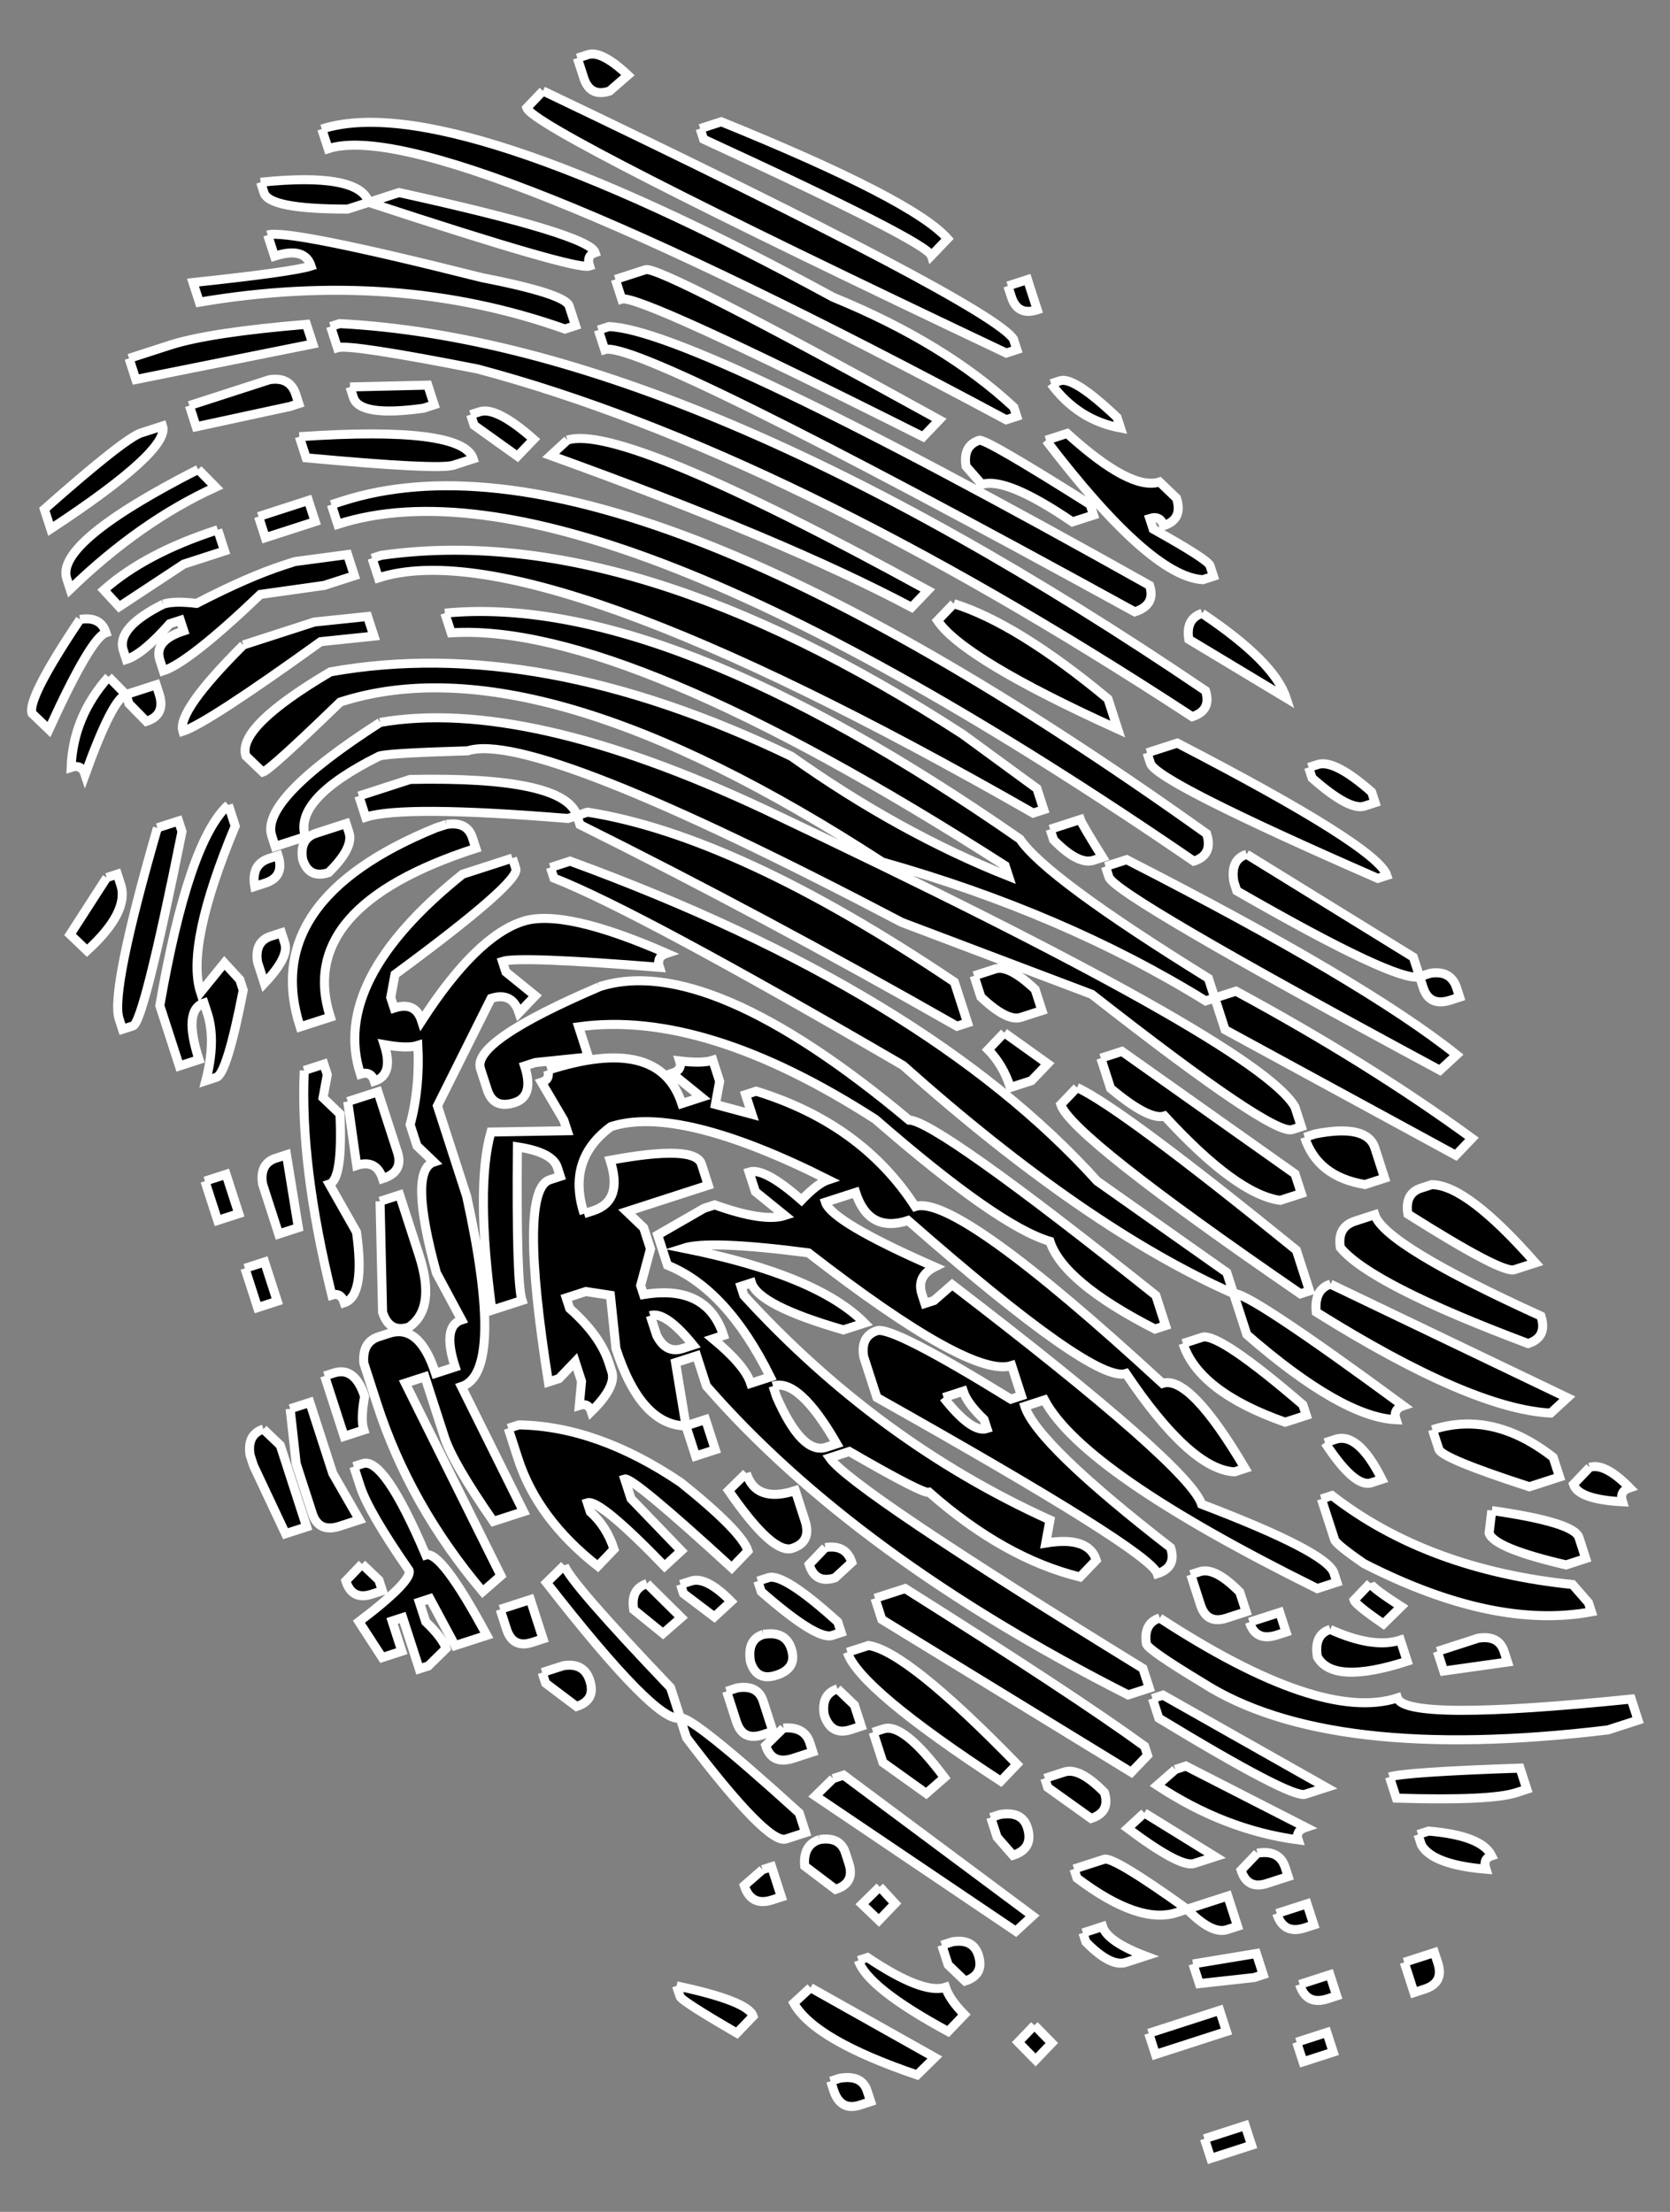 <?xml version="1.0" encoding="UTF-8" standalone="no"?>
<svg xmlns:rdf="http://www.w3.org/1999/02/22-rdf-syntax-ns#" xmlns="http://www.w3.org/2000/svg" height="49" width="37" version="1.1" xmlns:cc="http://creativecommons.org/ns#" xmlns:dc="http://purl.org/dc/elements/1.1/">
 <rect width="100%" height="100%" fill="#808080" stroke="none"/>
 <path d="m7.13,2.859c1.873-0.606,5.65,0.636,11.329,3.726,1.647,0.674,2.981,1.487,4.003,2.437l0.065,0.201-0.234,0.076c-8.431-4.515-13.439-6.517-15.022-6.005l-0.141-0.435m5.662-1.572,0.234-0.076c0.201-0.065,0.496,0.086,0.885,0.453l-0.403,0.352c-0.29,0.094-0.482,0-0.575-0.294l-0.141-0.435m-7.018,2.75c1.454-0.15,2.253,0,2.397,0.444l-0.468,0.151c-1.156,0-1.774-0.116-1.853-0.361l-0.076-0.234m6.255-2.023c6.613,3.158,10.087,4.99,10.424,5.497l0.076,0.234-0.234,0.076c-6.982-3.309-10.523-5.12-10.624-5.432l0.359-0.375m-6.099,3.192c0.29-0.094,1.869,0.221,4.739,0.943,1.236,0.241,1.882,0.451,1.94,0.629l0.141,0.435-0.234,0.076c-2.505-0.89-5.205-1.088-8.1-0.595l-0.141-0.435c1.476-0.157,2.348-0.279,2.616-0.366-0.094-0.29-0.364-0.363-0.81-0.218l-0.151-0.468m2.241-0.725,0.669-0.216c2.811,0.618,4.26,1.061,4.346,1.329-0.134,0.043-0.175,0.143-0.125,0.299-0.201,0.065-1.831-0.406-4.89-1.411m7.341-1.635,0.468-0.151c2.836,1.152,4.507,2.016,5.013,2.591l-0.359,0.375c-0.065-0.201-1.747-1.061-5.047-2.58l-0.076-0.234m-12.653,5.09,0.903-0.292c0.58-0.188,1.589-0.342,3.028-0.462l0.141,0.435-3.921,0.787-0.151-0.468m4.465-0.705,0.201-0.065c5.186,0.269,11.58,2.98,19.183,8.132,0.094,0.29-0.004,0.482-0.294,0.576-5.998-3.923-11.275-6.49-15.829-7.702-1.894-0.373-2.93-0.53-3.109-0.473l-0.151-0.468m-3.129,1.751,1.773-0.573c0.304-0.049,0.5,0.06,0.586,0.328l0.065,0.201-0.201,0.065-2.072,0.448-0.151-0.468m-1.062,0.602,0.468-0.151c0.115,0.357-0.71,1.117-2.478,2.279l-0.141-0.435c1.187-1.05,1.904-1.614,2.149-1.694m10.503-3.397,0.669-0.216c0.201-0.065,2.37,1.044,6.507,3.327l-0.359,0.375c-4.206-2.113-6.431-3.13-6.677-3.051l-0.141-0.435m-5.88,2.382,1.724-0.04,0.141,0.435-0.234,0.076c-0.942,0.132-1.461,0.054-1.554-0.236l-0.076-0.234m5.503-1.262,0.234-0.076c1.245,0.041,5.237,1.952,11.978,5.733,0.094,0.29-0.015,0.485-0.328,0.586-7.339-4.031-11.253-5.967-11.744-5.809l-0.141-0.435m-8.866,3.089,0.386,0.393c-1.116,0.509-2.19,1.263-3.222,2.261l-0.076-0.234c-0.173-0.535,0.798-1.342,2.912-2.42m2.241-0.725c2.41-0.164,3.695-0,3.853,0.49l-0.435,0.141c-0.223,0.072-1.312,0.018-3.267-0.163l-0.151-0.468m3.796-0.488,0.201-0.065c0.245-0.079,0.644,0.124,1.195,0.611l-0.359,0.375-0.961-0.687-0.076-0.234m-5.604,2.551,0.151,0.468-0.903,0.292-1.431,0.943-0.341-0.37c0.613-0.543,1.454-0.988,2.525-1.334m0.903-0.292,1.104-0.357,0.151,0.468-1.104,0.357-0.151-0.468m1.614-0.264,0.234-0.076c4.059-1.313,10.444,1.143,19.157,7.365,0.101,0.312,0.006,0.515-0.283,0.609-8.987-6.158-15.31-8.646-18.967-7.463l-0.141-0.435m14.988-4.845l0.435-0.141,0.216,0.669c-0.29,0.094-0.482,0-0.575-0.294l-0.076-0.234m-9.759,3.415c0.803-0.26,3.465,0.85,7.986,3.329l-0.359,0.375c-1.874-0.995-4.539-2.116-7.997-3.363l0.37-0.342m-10.798,3.973c0.304-0.049,0.496,0.049,0.575,0.294-0.223,0.072-0.644,0.787-1.264,2.146l-0.375-0.359c-0.072-0.223,0.282-0.916,1.064-2.081m1.849-0.339c0.156-0.05,0.401-0.056,0.734-0.016,0.76-0.393,1.407-0.677,1.942-0.85l0.234-0.076,1.169-0.156,0.151,0.468-0.669,0.216-1.414,0.199c-1.054,1.006-1.771,1.57-2.15,1.693l-0.076-0.234c-0.094-0.29,0.082-0.507,0.528-0.651l-0.076-0.234-0.234,0.076c-0.397,0.449-0.718,0.713-0.963,0.792l-0.065-0.201c-0.108-0.335,0.188-0.676,0.888-1.026m4.623-1.015,0.201-0.065c3.696-0.53,7.99,0.791,12.883,3.962l1.646,1.204,0.151,0.468-0.234,0.076c-7.374-4.217-12.21-5.954-14.507-5.211l-0.141-0.435m-5.838,2.627,0.386,0.393c-0.201,0.065-0.502,0.655-0.905,1.771-0.05-0.156-0.154-0.209-0.31-0.158,0.029-0.748,0.305-1.417,0.83-2.005m2.986-0.707,1.572-0.508,1.18-0.123,0.141,0.435-1.18,0.123c-1.679,1.208-2.696,1.87-3.053,1.985-0.094-0.29,0.353-0.927,1.34-1.911m17.896-5.789l0.201-0.065c0.201-0.065,0.621,0.206,1.26,0.812l0.076,0.234c-0.629-0.117-1.141-0.444-1.537-0.981m-20.496,6.887,0.669-0.216,0.065,0.201c0.101,0.312,0.006,0.515-0.283,0.609l-0.386-0.393-0.065-0.201m7.065-1.804c3.249-0.312,7.496,1.357,12.741,5.006,0.38,0.567,1.772,1.595,4.175,3.084l0.141,0.435-0.201,0.065c-2.093-1.294-4.482-2.319-7.166-3.077-5.085-3.307-9.088-4.488-12.009-3.543-1.032,0.999-1.603,1.516-1.715,1.552l-0.375-0.359c-0.137-0.424,0.487-1.044,1.873-1.862,3.074-0.55,6.477,0.073,10.212,1.871,1.598,1.133,3.202,2.019,4.812,2.656l-0.076-0.234c-5.623-3.601-9.714-5.32-12.272-5.158l-0.141-0.435m11.841-3.83c0.089-0.029,0.908,0.446,2.455,1.423l0.076,0.234-0.468,0.151c-0.98-0.668-1.648-0.945-2.005-0.83l-0.352-0.403c-0.049-0.304,0.049-0.496,0.294-0.576m1.479,0,0.468-0.151c0.941,0.854,1.623,1.212,2.047,1.075l0.375,0.359c0.101,0.312,0.006,0.515-0.283,0.609-0.05-0.156-0.154-0.209-0.31-0.159l0.076,0.234c0.811,0.452,1.231,0.723,1.26,0.812l0.076,0.234-0.234,0.076c-0.778-0.044-1.936-1.073-3.474-3.088m-14.755,6.25c2.145-0.374,4.989,0.271,8.532,1.933,7.299,3.453,11.212,5.648,11.737,6.587l0.141,0.435-0.201,0.065c-0.29,0.094-1.771-0.905-4.442-2.997l-4.21-1.594c-5.43-2.85-8.635-4.117-9.616-3.8-1.171,0.034-1.824,0.073-1.958,0.116-1.273,0.633-1.819,1.229-1.639,1.786l-0.669,0.216-0.076-0.234c-0.173-0.535,0.628-1.373,2.402-2.513m-4.935,2.335,0.468-0.151,0.076,0.234c-0.566,2.819-0.928,4.253-1.084,4.304l-0.234,0.076-0.076-0.234c-0.13-0.401,0.153-1.811,0.85-4.228m1.572-0.508,0.151,0.468c-0.735,1.765-0.99,2.993-0.767,3.684l0.528-0.651,0.341,0.37,0.076,0.234c-0.241,1.236-0.439,1.879-0.595,1.929l-0.234,0.076c0.154-0.592,0.165-1.088,0.036-1.489l-0.076-0.234c-0.312,0.101-0.349,0.519-0.111,1.255l-0.435,0.141-0.433-1.338c0.422-2.427,0.928-3.909,1.518-4.445m-2.694,1.61,0.234-0.076,0.076,0.234c0.13,0.401-0.119,0.888-0.747,1.461l-0.375-0.359,0.812-1.26m5.586-1.807,1.137-0.368c2.276-0.046,3.507,0.221,3.695,0.8l-0.201,0.065c-2.429-0.2-3.923-0.209-4.48-0.029l-0.151-0.468m13.18-4.262c0.931,0.29,2.07,0.993,3.417,2.11l0.216,0.669c-2.281-1.036-3.612-1.837-3.992-2.404l0.359-0.375m-14.132,5.088,0.669-0.216,0.065,0.201c0.072,0.223-0.079,0.518-0.453,0.885-0.29,0.094-0.482,0-0.575-0.294-0.049-0.304,0.049-0.496,0.294-0.576m-1.039,0.558,0.201-0.065c0.101,0.312,0.006,0.515-0.283,0.609l-0.234,0.076c-0.056-0.327,0.049-0.533,0.317-0.62m3.931-0.754c0.304-0.049,0.496,0.049,0.575,0.294l0.076,0.234c-2.676,0.865-3.751,2.112-3.224,3.74l-0.669,0.216c-0.606-1.873,0.397-3.343,3.008-4.409l0.234-0.076m2.892-0.196,0.234-0.076c2.206,0.346,4.915,1.601,8.127,3.764l0.292,0.903-0.234,0.076c-2.869-1.634-5.653-3.123-8.354-4.466l-0.065-0.201m13.849-4.479c1.068,0.714,1.689,1.338,1.862,1.873l-2.156-1.298c-0.049-0.304,0.049-0.496,0.294-0.576m-20.632,7.153,0.234-0.076,0.076,0.234c0.065,0.201-0.086,0.496-0.453,0.885l-0.151-0.468c-0.049-0.304,0.049-0.496,0.294-0.576m5.352-1.731,0.076,0.234c0.065,0.201-0.828,0.982-2.678,2.344l-0.094,0.511,0.076,0.234c0.312-0.101,0.515-0.01,0.609,0.283,0.804-1.245,1.552-1.98,2.243-2.203,0.602-0.195,1.664,0.041,3.184,0.707-0.156,0.051-0.209,0.154-0.158,0.31-2.074-0.167-3.233-0.21-3.479-0.131l0.076,0.234,0.651,0.528-0.359,0.375c-0.101-0.312-0.308-0.418-0.62-0.317l-1.189,2.38,0.649,2.007c0.57,2.599,0.531,4.003-0.116,4.213l1.376,2.77-0.669,0.216c-0.6-0.865-0.961-1.487-1.084-1.866l-0.433-1.338-0.435,0.141,2.119,4.266-0.403,0.352c-1.078-1.277-1.859-2.663-2.342-4.157l-0.292-0.903c-0.027-0.311,0.082-0.507,0.328-0.586l0.234-0.076c0.446-0.144,0.788,0.152,1.026,0.887l0.435-0.141c-0.195-0.602-0.147-0.95,0.143-1.044l-0.558-1.039c-0.416-1.516-0.435-2.335-0.056-2.458l-0.375-0.359-0.151-0.468c0.146-0.54,0.203-1.125,0.171-1.755-0.156,0.05-0.404,0.044-0.745-0.018,0.144,0.446,0.071,0.716-0.218,0.81-0.05-0.156-0.154-0.209-0.31-0.158-0.447-1.383,0.307-2.858,2.263-4.427l1.104-0.357m0.843,0.208,0.435-0.141c5.253,1.922,9.145,4.285,11.677,7.087l2.873,2.027,0.151,0.468c-2.185-0.968-4.627-2.654-7.326-5.058-3.915-2.281-6.493-3.664-7.734-4.15l-0.076-0.234m13.22-2.539,0.669-0.216c2.958,1.531,4.506,2.509,4.643,2.932l-0.201,0.065c-3.271-1.43-4.949-2.279-5.036-2.547l-0.076-0.234m-18.674,7.037,0.435-0.141,0.076,0.234-0.094,0.511,0.375,0.359c0.043,0.971-0.036,1.49-0.236,1.554l0.602,1.062c0.132,0.943,0.042,1.464-0.27,1.565-0.05-0.156-0.143-0.212-0.276-0.169-0.472-1.917-0.676-3.575-0.611-4.975m16.525-5.344,0.669-0.216c0.022,0.067,0.186,0.346,0.493,0.838l-0.201,0.065c-0.223,0.072-0.518-0.079-0.885-0.453l-0.076-0.234m-9.993,3.49c1.606-0.519,3.894,0.465,6.867,2.952,0.393,0,2.216,1.291,5.468,3.885l0.216,0.669-0.234,0.076c-1.358-0.694-2.134-1.342-2.328-1.944-0.761-0.222-2.05-1.123-3.867-2.703-2.52-1.623-4.712-2.307-6.574-2.049l0.216,0.669-1.18,0.123-0.234,0.076c0.144,0.446,0.071,0.716-0.218,0.81-0.312,0.101-0.515,0.01-0.609-0.283l-0.151-0.468c-0.13-0.401,0.747-1.005,2.629-1.811m15.72-4.862,0.201-0.065c0.245-0.079,0.644,0.124,1.195,0.611l0.076,0.234-0.234,0.076c-0.223,0.072-0.61-0.135-1.162-0.622l-0.076-0.234m-21.29,7.402,0.669-0.216,0.433,1.338c0.094,0.29-0.015,0.485-0.328,0.586-0.094-0.29-0.286-0.388-0.575-0.294l-0.199-1.414m16.79-5.208,0.468-0.151c3.512,1.796,5.949,3.237,7.31,4.324l-0.37,0.341c-4.802-2.585-7.246-4.012-7.333-4.279l-0.076-0.234m-19.952,6.97,0.468-0.151,0.281,0.87-0.468,0.151-0.281-0.87m1.572-0.508,0.234-0.076,0.263,1.614-0.435,0.141-0.357-1.104c-0.049-0.304,0.049-0.496,0.294-0.576m6.021-1.947c1.65-0.534,2.641-0.288,2.973,0.738l0.435-0.141-0.651-0.528c0.156-0.05,0.213-0.143,0.169-0.276,0.333,0.04,0.578,0.035,0.734-0.016l0.151,0.468-0.094,0.511,0.81,0.218-0.141-0.435,0.234-0.076c1.56,0.481,2.734,1.333,3.524,2.555,0.602-0.195,2.429,1.111,5.479,3.918,0.401-0.13,1.011,0.498,1.829,1.884l-0.234,0.076c-0.652-0.035-1.453-0.762-2.404-2.178-0.468,0.151-2.078-0.978-4.828-3.39-0.58,0.188-0.967-0.02-1.162-0.622l-0.669,0.216c0.094,0.29,0.901,0.768,2.422,1.434-0.276,0.138-0.37,0.341-0.283,0.609l0.065,0.201,0.201-0.065,0.403-0.352c3.504,2.685,5.346,4.306,5.526,4.864,1.854,0.706,2.832,1.215,2.933,1.527l0.065,0.201-0.435,0.141c-3.461-1.714-5.476-3.107-6.044-4.179l-0.435,0.141c0.18,0.557,1.257,1.601,3.229,3.131,0.094,0.29-0.004,0.482-0.294,0.576-0.108-0.335-2.179-1.635-6.213-3.902l-0.292-0.903c-0.049-0.304,0.049-0.496,0.294-0.576,0.223-0.072,1.212,0.433,2.966,1.516l0.234-0.076-0.216-0.669c-0.602,0.195-2.103-0.638-4.503-2.497-1.466-0.191-2.388-0.225-2.767-0.103,1.975,0.396,3.312,0.949,4.01,1.659l-0.468,0.151c-1.249-0.36-1.928-0.707-2.036-1.041l-0.234,0.076,0.065,0.201c1.982,2.167,4.242,3.825,6.782,4.975l-0.094,0.511c0.631-0.105,1.004,0.02,1.119,0.377l-0.359,0.375c-1.124-0.277-2.238-0.902-3.341-1.875-0.089,0.029-0.679-0.273-1.771-0.905l-0.435,0.141c0.322,0.462,2.635,2.018,6.94,4.665l0.141,0.435-0.468,0.151c-4.036-2.045-7.151-4.326-9.344-6.843l-0.216-0.669-0.468,0.151,0.232,1.403c-0.667-0.01-1.184-0.578-1.552-1.715l-0.123-1.18-0.544-0.083-0.435,0.141,0.076,0.234c0.449,0.397,0.738,0.796,0.868,1.197l0.065,0.201c0.072,0.223-0.079,0.518-0.453,0.885-0.043-0.134-0.132-0.179-0.266-0.136l0.049-0.533-0.141-0.435-0.359,0.375-0.234,0.076c-0.449-2.835-0.439-4.329,0.029-4.48l0.234-0.076-0.065-0.201c-0.072-0.223-0.367-0.374-0.885-0.453-0.018,2.001,0.016,3.135,0.103,3.403l-0.669,0.216c-0.243-1.818-0.25-3.134-0.02-3.947l1.69-0.029-0.076-0.234-0.493-0.838c0.134-0.043,0.179-0.132,0.136-0.266m15.486-4.786,3.693,2.279,0.141,0.435c-0.342,0.086-1.692-0.549-4.052-1.904l-0.065-0.201c-0.056-0.327,0.038-0.53,0.283-0.609m-6.039,2.692,0.468-0.151c0.201-0.065,0.496,0.086,0.885,0.453l0.151,0.468-0.468,0.151c-0.201,0.065-0.496-0.086-0.885-0.453l-0.151-0.468m-8.641,5.27,0.201-0.065c0.446-0.144,0.572-0.517,0.377-1.119,1.255-0.233,1.929-0.205,2.023,0.085l0.151,0.468-1.806,0.584,0.375,0.359,0.151,0.468-0.218,0.81,0.065,0.201c0.935-0.155,1.526,0.147,1.771,0.905l-0.234,0.076c0.471,0.39,0.75,0.718,0.836,0.986l0.435-0.141c-0.641-1.295-1.4-2.121-2.279-2.477l-0.216-0.669,1.028-0.591,0.234-0.076c0.724,0.259,1.242,0.337,1.554,0.236l-0.651-0.528-0.141-0.435c0.223-0.072,0.61,0.135,1.162,0.622,0.239-0.25,0.437-0.4,0.593-0.451-2.206-1.109-3.811-1.502-4.815-1.177-0.657,0.483-0.855,1.126-0.595,1.929m-4.522-0.274,0.435-0.141,0.433,1.338c0.252,0.781,0.177,1.31-0.225,1.588-0.29,0.094-0.485-0.015-0.586-0.328l-0.056-2.458m-2.993,1.485,0.435-0.141,0.281,0.87-0.435,0.141-0.281-0.87m16.824-5.219,0.961,0.687-0.359,0.375-0.468,0.151c-0.108-0.335-0.272-0.614-0.493-0.838l0.359-0.375m4.665-0.77,0.468-0.151c1.94,1.048,3.683,2.134,5.229,3.26l-0.359,0.375-5.112-2.781-0.227-0.703m-2.525,1.334,0.468-0.151,3.833,2.714,0.141,0.435-0.468,0.151c-0.644-0.087-1.498-0.71-2.563-1.869-0.223,0.072-0.621-0.132-1.195-0.611l-0.216-0.669m-0.528,0.651c0.635,0.287,2.255,1.488,4.859,3.601l0.292,0.903-0.201,0.065c-3.389-2.328-5.159-3.726-5.31-4.194l0.359-0.375m7.593-2.456,0.234-0.076c0.304-0.049,0.5,0.06,0.586,0.328l0.065,0.201-0.201,0.065c-0.312,0.101-0.515,0.01-0.609-0.283l-0.076-0.234m-24.261,8.844,0.201-0.065c0.312-0.101,0.54,0.072,0.685,0.517-0.062,0.341-0.068,0.589-0.018,0.745l-0.435,0.141-0.433-1.338m-0.763,0.727,0.435-0.141,0.508,1.572,0.591,1.028-0.435,0.141c-0.312,0.101-0.515,0.01-0.609-0.283l-0.357-1.104-0.134-1.213m-0.593,0.451,0.375,0.359,0.584,1.806-0.468,0.151-0.709-1.507-0.076-0.234c-0.049-0.304,0.049-0.496,0.294-0.576m8.572-2.514,0.141,0.435c0.138,0.276,0.33,0.374,0.575,0.294l0.234-0.076c-0.411-0.508-0.727-0.725-0.95-0.653m14.5-3.95,0.234-0.076c0.765-0.149,1.205-0.045,1.32,0.312l0.216,0.669-0.435,0.141c-0.703-0.117-1.148-0.466-1.336-1.046m-21.067,7.293,0.201-0.065c0.312-0.101,0.777,0.574,1.394,2.025,0.223-0.072,0.674,0.521,1.351,1.78l-0.702,0.227-0.558-1.039-0.234,0.076,0.141,0.435c0.25,0.239,0.4,0.437,0.451,0.593l-0.393,0.386-0.201,0.065-0.368-1.137-0.234,0.076,0.216,0.669-0.435,0.141-0.515-0.794c0.791-0.601,1.161-0.979,1.111-1.135-0.6-0.865-0.961-1.487-1.084-1.866l-0.141-0.435m3.421-0.848,0.234-0.076c1.163,0.018,2.36,0.444,3.591,1.277,0.898,0.72,1.394,1.224,1.487,1.514l-0.359,0.375c-1.47-1.347-2.261-2.003-2.373-1.967l0.141,0.435,1.113,1.155-0.37,0.341c-0.962-0.994-1.532-1.463-1.711-1.405l0.065,0.201c0.243,0.217,0.418,0.493,0.526,0.828l-0.359,0.375c-0.891-0.697-1.48-1.492-1.769-2.384l-0.216-0.669m5.867-0.937,0.076,0.234c0.378,0.863,0.745,1.237,1.102,1.122l0.234-0.076c-0.562-0.976-1.032-1.403-1.412-1.28m-1.931,0.883,0.435-0.141,0.216,0.669-0.435,0.141-0.216-0.669m16.29-5.268,0.234-0.076c0.519,0,1.284,0.582,2.297,1.733l-0.468,0.151c-0.178,0.058-0.964-0.353-2.357-1.233-0.049-0.304,0.049-0.496,0.294-0.576m-1.463,0.732,0.435-0.141c0.144,0.446,1.372,1.194,3.682,2.245,0.101,0.312,0.006,0.515-0.283,0.609-2.327-0.873-3.714-1.582-4.161-2.127-0.049-0.304,0.06-0.5,0.328-0.586m-22.004,7.596,0.375,0.359,0.076,0.234-0.234,0.076c-0.29,0.094-0.482,0-0.575-0.294l0.359-0.375m12.885-3.687c0.418,0.53,0.738,0.759,0.961,0.687l-0.065-0.201c-0.25-0.239-0.404-0.448-0.461-0.627l-0.435,0.141m6.425-2.299c0.178-0.058,1.431,0.769,3.758,2.48-0.156,0.051-0.209,0.154-0.158,0.31-0.8-0.037-1.903-0.666-3.307-1.886l-0.292-0.903m-10.798,3.972c0.144,0.446,0.506,0.575,1.086,0.388l0.216,0.669c0.101,0.312,0.006,0.515-0.283,0.609-0.29,0.094-0.76-0.333-1.412-1.28l0.393-0.386m12.945-4.186,5.247,2.515-0.37,0.341c-1.178-0.062-2.909-0.808-5.194-2.237-0.034-0.334,0.072-0.54,0.317-0.62m-3.269,1.316,0.435-0.141c0.252-0.057,0.993,0.443,2.221,1.499l0.076,0.234-0.468,0.151c-1.278-0.449-2.033-1.03-2.264-1.744m-13.708,4.913c0.079,0.245,0.864,1.149,2.355,2.712l0.216,0.669c-0.335,0.108-1.322-0.89-2.964-2.995l0.393-0.386m-1.421,0.977,0.669-0.216,0.281,0.87-0.234,0.076c-0.29,0.094-0.482,0-0.575-0.294l-0.141-0.435m3.252-0.571,0.76,0.752-0.403,0.352-0.651-0.528c-0.049-0.304,0.049-0.496,0.294-0.576m0.745,0.018,0.234-0.076c0.223-0.072,0.518,0.079,0.885,0.453l-0.37,0.341-0.685-0.518-0.065-0.201m3.209-0.816c0.304-0.049,0.5,0.06,0.586,0.328l-0.37,0.341c-0.29,0.094-0.482,0-0.575-0.294l0.359-0.375m-1.496,0.743,0.234-0.076c0.223-0.072,0.735,0.255,1.537,0.981l0.076,0.234-0.201,0.065c-0.223,0.072-0.746-0.251-1.57-0.97l-0.076-0.234m-4.777,2.025,0.468-0.151c0.304-0.049,0.5,0.06,0.586,0.328,0.094,0.29-0.004,0.482-0.294,0.576l-0.685-0.517-0.076-0.234m17.345-5.092,0.234-0.076c0.334-0.108,0.676,0.188,1.026,0.887l-0.234,0.076c-0.245,0.079-0.587-0.216-1.026-0.888m-12.446,4.247c0.327-0.056,0.533,0.049,0.62,0.317,0.094,0.29-0.015,0.485-0.328,0.586-0.29,0.094-0.482,0-0.575-0.294-0.056-0.327,0.038-0.53,0.283-0.609m2.475-0.8,0.669-0.216c2.506,1.579,4.274,2.744,5.305,3.494l0.065,0.201-0.359,0.375-5.529-3.385-0.151-0.468m12.352-3.736c0.892-0.288,1.783-0.084,2.674,0.613l0.141,0.435-0.669,0.216c-1.293-0.419-1.962-0.696-2.005-0.83l-0.141-0.435m-15.639,5.797,0.234-0.076c0.304-0.049,0.496,0.049,0.575,0.294l0.216,0.669-0.234,0.076c-0.29,0.094-0.482,0-0.575-0.294l-0.216-0.669m2.676-0.865,0.468-0.151c0.57,0.087,1.666,0.964,3.289,2.631l-0.359,0.375c-2.093-1.368-3.226-2.319-3.399-2.854m10.503-3.397,0.234-0.076c1.413,1.095,3.19,1.752,5.33,1.971l0.352,0.403,0.065,0.201c-1.44,0.269-3.12-0.087-5.038-1.068-0.413-0.285-0.63-0.462-0.651-0.528l-0.292-0.903m-14.208,4.853c0.156-0.051,1.036,0.65,2.638,2.103l0.141,0.435-0.435,0.141c-0.268,0.087-1.002-0.661-2.203-2.243l-0.141-0.435m3.486-0.647,0.375,0.359,0.151,0.468-0.234,0.076c-0.29,0.094-0.485-0.015-0.586-0.328-0.049-0.304,0.049-0.496,0.294-0.576m7.827-2.531,0.201-0.065c0.223-0.072,0.518,0.079,0.885,0.453l0.141,0.435-0.435,0.141c-0.29,0.094-0.482,0-0.576-0.294l-0.216-0.669m-9.025,3.399c0.312-0.027,0.507,0.082,0.586,0.328l0.065,0.201-0.435,0.141c-0.312,0.101-0.515,0.01-0.609-0.283l0.393-0.386m17.863-5.777c0.223-0.072,0.518,0.079,0.885,0.453-0.156,0.051-0.209,0.154-0.158,0.31-0.652-0.035-1.014-0.165-1.086-0.388l0.359-0.375m-9.525,3.339c2.373,1.548,4.128,2.138,5.265,1.77,0.115,0.357,1.842,0.365,5.181,0.024l0.151,0.468-0.669,0.216c-4.125,0.497-7.12,0.147-8.985-1.048-0.796-0.481-1.209-0.767-1.238-0.856-0.049-0.304,0.049-0.496,0.294-0.576m7.359-2.38c1.214,0.174,1.857,0.372,1.929,0.595l0.151,0.468-0.435,0.141c-1.065-0.247-1.634-0.482-1.706-0.705l0.06-0.5m-13.708,4.913,0.234-0.076c0.29-0.094,0.739,0.266,1.347,1.079l-0.403,0.352-0.961-0.687-0.216-0.669m8.338-2.438,0.669-0.216,0.141,0.435-0.201,0.065c-0.312,0.101-0.515,0.01-0.609-0.283m2.676-0.866c0.022,0.067,0.25,0.239,0.685,0.518l-0.393,0.386c-0.413-0.285-0.63-0.461-0.651-0.528l0.359-0.375m-11.902,4.329,0.234-0.076,4.186,3.117-0.37,0.341-4.442-2.997,0.393-0.386m11.014-3.303c0.635,0.287,1.153,0.366,1.554,0.236l0.151,0.468c-1.093,0.353-1.756,0.322-1.989-0.096-0.056-0.327,0.038-0.53,0.283-0.609m-3.938,1.532,0.234-0.076,3.617,2.045-0.468,0.151c-0.201,0.065-1.282-0.497-3.242-1.686l-0.141-0.435m-7.377,3.125c0.304-0.049,0.496,0.049,0.575,0.294l0.076,0.234c0.094,0.29-0.004,0.482-0.294,0.576l-0.685-0.518c-0.027-0.311,0.082-0.507,0.328-0.586m-1.262,0.667,0.201-0.065,0.216,0.669-0.201,0.065c-0.312,0.101-0.519,0-0.62-0.317l0.403-0.352m6.255-2.023,0.435-0.141c0.223-0.072,0.518,0.079,0.885,0.453,0.094,0.29-0.004,0.482-0.294,0.576l-0.961-0.687-0.065-0.201m8.697-2.813,0.903-0.292c0.304-0.049,0.496,0.049,0.576,0.294l0.076,0.234-1.414,0.199-0.141-0.435m-9.895,3.68,0.201-0.065c0.327-0.056,0.53,0.038,0.609,0.283,0.101,0.312-0.005,0.519-0.317,0.62l-0.352-0.403-0.141-0.435m4.09-1.064,0.234-0.076,2.656,1.358c-0.156,0.051-0.213,0.143-0.169,0.277-1.081-0.143-2.122-0.545-3.124-1.206l0.403-0.352m-6.55,2.598,0.341,0.37-0.359,0.375-0.375-0.359,0.393-0.386m5.863-1.637,1.57,0.97-0.468,0.151c-0.201,0.065-0.691-0.195-1.472-0.78l0.37-0.341m-10.363,3.832c1.058,0.224,1.623,0.448,1.695,0.671l-0.359,0.375c-0.818-0.474-1.238-0.745-1.26-0.812l-0.076-0.234m8.806-2.589,0.669-0.216c0.134-0.043,0.746,0.325,1.836,1.106l-0.234,0.076c-0.558,0.18-1.293-0.075-2.206-0.765l-0.065-0.201m6.989-2.039c0.223-0.072,1.187-0.138,2.892-0.196l0.151,0.468-0.234,0.076c-0.379,0.123-1.265,0.163-2.658,0.121l-0.151-0.468m-11.766,4.064,0.201-0.065c0.818,0.548,1.394,0.769,1.728,0.66,0.058,0.178,0.197,0.38,0.417,0.604l-0.359,0.375c-1.195-0.648-1.857-1.173-1.987-1.574m-1.062,0.602,2.755,1.548-0.393,0.386c-1.522-0.518-2.433-1.048-2.732-1.592l0.37-0.341m2.91-0.941,0.234-0.076c0.304-0.049,0.496,0.049,0.575,0.294,0.094,0.29-0.004,0.482-0.294,0.576l-0.375-0.359-0.141-0.435m6.989-2.038c0.327-0.056,0.533,0.049,0.62,0.317l0.065,0.201-0.468,0.151c-0.29,0.094-0.482,0-0.575-0.294l0.359-0.375m-3.863,1.766,0.435-0.141c0.072,0.223,0.389,0.441,0.95,0.653l-0.435,0.141c-0.223,0.072-0.518-0.079-0.885-0.453l-0.065-0.201m2.306-0.524,0.903-0.292,0.216,0.669-0.234,0.076c-0.223,0.072-0.518-0.079-0.885-0.453m5.118-1.655,0.234-0.076c0.785,0.066,1.25,0.248,1.396,0.546-0.134,0.043-0.175,0.143-0.125,0.299-0.785-0.066-1.262-0.245-1.429-0.535l-0.076-0.234m-3.129,1.751,0.669-0.216,0.151,0.468-0.201,0.065c-0.312,0.101-0.519,0-0.62-0.317m-9.884,3.714,0.201-0.065c0.327-0.056,0.53,0.038,0.609,0.283l0.076,0.234-0.234,0.076c-0.29,0.094-0.485-0.015-0.586-0.328l-0.065-0.201m8.028-2.596,1.403-0.232,0.151,0.468-0.201,0.065-1.213,0.134-0.141-0.435m-3.514,1.358,0.386,0.393-0.359,0.375-0.386-0.393,0.359-0.375m2.533,0.178,1.572-0.508,0.151,0.468-1.572,0.508-0.151-0.468m3.345-1.082,0.669-0.216,0.151,0.468-0.201,0.065c-0.312,0.101-0.519,0-0.62-0.317m2.317-0.491,0.669-0.216,0.076,0.234c0.094,0.29-0.004,0.482-0.294,0.576l-0.234,0.076-0.216-0.669m-2.384,1.769,0.669-0.216,0.141,0.435-0.669,0.216-0.141-0.435m-2.043,2.139,0.903-0.292,0.141,0.435-0.903,0.292-0.141-0.435" stroke="#FFF" stroke-width="0.2" fill="#000"/>
</svg>
